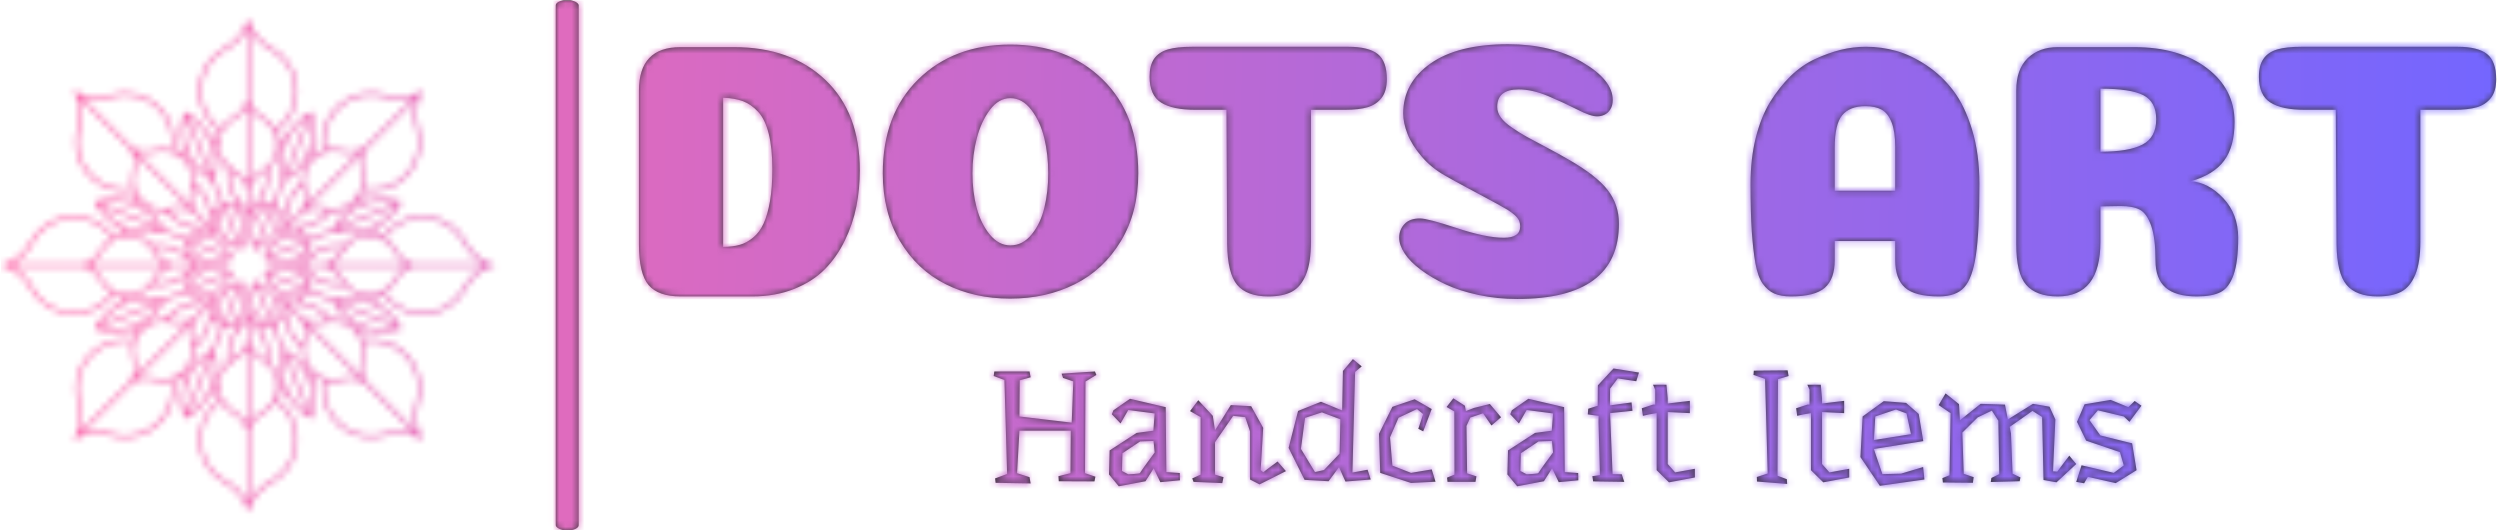 <svg xmlns="http://www.w3.org/2000/svg" version="1.1" xmlns:xlink="http://www.w3.org/1999/xlink" xmlns:svgjs="http://svgjs.dev/svgjs" width="1500" height="318" viewBox="0 0 1500 318"><g transform="matrix(1,0,0,1,-0.909,0.152)"><svg viewBox="0 0 396 84" data-background-color="#ffffff" preserveAspectRatio="xMidYMid meet" height="318" width="1500" xmlns="http://www.w3.org/2000/svg" xmlns:xlink="http://www.w3.org/1999/xlink"><g id="tight-bounds" transform="matrix(1,0,0,1,0.24,-0.04)"><svg viewBox="0 0 395.52 84.08" height="84.08" width="395.52"><g><svg viewBox="0 0 531.41 112.968" height="84.08" width="395.52"><g><rect width="4.893" height="112.968" x="118.19" y="0" fill="#333333" opacity="1" stroke-width="0" stroke="transparent" fill-opacity="1" class="rect-qz-0" data-fill-palette-color="primary" rx="1%" id="qz-0" data-palette-color="#333333"></rect></g><g transform="matrix(1,0,0,1,135.89,9.414)"><svg viewBox="0 0 395.52 94.14" height="94.14" width="395.52"><g id="textblocktransform"><svg viewBox="0 0 395.52 94.14" height="94.14" width="395.52" id="textblock"><g><svg viewBox="0 0 395.52 54.252" height="54.252" width="395.52"><g transform="matrix(1,0,0,1,0,0)"><svg width="395.52" viewBox="3.4 -34.6 254.78 34.95" height="54.252" data-palette-color="#333333"><path d="M14.95-27.25L14.95-6.8Q16.25-6.8 17.23-7.08 18.2-7.35 19.07-8.08 19.95-8.8 20.5-10 21.05-11.2 21.38-13.08 21.7-14.95 21.7-17.5L21.7-17.5Q21.7-20.35 21.2-22.33 20.7-24.3 19.75-25.33 18.8-26.35 17.68-26.78 16.55-27.2 14.95-27.25L14.95-27.25ZM9.1-34.2L16.45-34.2Q24.25-34.2 28.98-29.7 33.7-25.2 33.7-17.3L33.7-17.3Q33.7-14.75 33.23-12.35 32.75-9.95 31.65-7.68 30.55-5.4 28.9-3.73 27.25-2.05 24.7-1.03 22.15 0 18.95 0L18.95 0 9.1 0Q6.05 0 4.73-1.55 3.4-3.1 3.4-7.15L3.4-7.15 3.4-28.25Q3.4-34.2 9.1-34.2L9.1-34.2ZM54.35-7L54.35-7Q56.05-7 57.27-8.5 58.5-10 59.02-12.2 59.55-14.4 59.55-16.9L59.55-16.9Q59.55-19.45 59-21.73 58.45-24 57.22-25.6 56-27.2 54.35-27.2L54.35-27.2Q52.75-27.2 51.55-25.6 50.35-24 49.75-21.7 49.15-19.4 49.15-16.9L49.15-16.9Q49.15-14.4 49.72-12.2 50.3-10 51.52-8.5 52.75-7 54.35-7ZM63.2-1.68Q59.25 0.3 54.32 0.3 49.4 0.3 45.47-1.68 41.55-3.65 39.2-7.6 36.85-11.55 36.85-16.9L36.85-16.9Q36.85-25 41.72-29.78 46.6-34.55 54.35-34.55 62.1-34.55 67-29.78 71.9-25 71.9-16.9L71.9-16.9Q71.9-11.55 69.52-7.6 67.15-3.65 63.2-1.68ZM95.59-25.6L95.59-7.5Q95.59-4.65 94.9-2.98 94.2-1.3 92.97-0.65 91.75 0 89.75 0L89.75 0Q86.8 0 85.47-1.58 84.15-3.15 84.09-7.15L84.09-7.15 84-25.6 79.75-25.6Q76.59-25.6 75.02-26.6 73.45-27.6 73.45-30.15L73.45-30.15Q73.45-31.7 74.07-32.6 74.7-33.5 75.95-33.88 77.2-34.25 79.3-34.25L79.3-34.25 100.7-34.25Q103.5-34.25 104.75-33.25 106-32.25 106-29.8L106-29.8Q106-28.15 105.27-27.23 104.55-26.3 103.34-25.95 102.15-25.6 100.25-25.6L100.25-25.6 95.59-25.6ZM122.64-34.6L122.64-34.6Q128.59-34.6 132.79-32.15 136.99-29.7 136.99-26.95L136.99-26.95Q136.99-26.2 136.67-25.68 136.34-25.15 135.87-24.93 135.39-24.7 134.84-24.7L134.84-24.7Q133.94-24.7 132.14-25.63 130.34-26.55 128.14-27.48 125.94-28.4 124.09-28.4L124.09-28.4Q121.14-28.4 121.14-26L121.14-26Q121.14-25.25 121.62-24.58 122.09-23.9 123.14-23.18 124.19-22.45 125.19-21.9 126.19-21.35 127.94-20.43 129.69-19.5 130.89-18.8L130.89-18.8Q134.74-16.6 136.29-14.6 137.84-12.6 137.84-10L137.84-10Q137.84 0.35 123.89 0.35L123.89 0.35Q121.14 0.35 118.57-0.2 115.99-0.75 114.07-1.65 112.14-2.55 110.67-3.65 109.19-4.75 108.44-5.9 107.69-7.05 107.69-8.05L107.69-8.05Q107.69-9.15 108.42-9.93 109.14-10.7 110.54-10.7L110.54-10.7Q111.59-10.7 115.59-9.38 119.59-8.05 122.04-8.05L122.04-8.05Q124.29-8.05 124.29-9.6L124.29-9.6Q124.29-10.05 124.12-10.43 123.94-10.8 123.52-11.18 123.09-11.55 122.57-11.88 122.04-12.2 121.12-12.7 120.19-13.2 119.27-13.7 118.34-14.2 116.84-15 115.34-15.8 113.94-16.6L113.94-16.6Q112.09-17.65 110.77-19.2 109.44-20.75 108.84-22.28 108.24-23.8 108.24-25.1L108.24-25.1Q108.24-29.3 111.99-31.95 115.74-34.6 122.64-34.6ZM171.64-26.1L171.64-26.1Q169.49-26.1 168.46-24.85 167.44-23.6 167.44-20.4L167.44-20.4 167.44-14.5 175.74-14.5 175.74-20.5Q175.74-22.6 175.24-23.88 174.74-25.15 173.86-25.63 172.99-26.1 171.64-26.1ZM175.74-4.95L175.74-7.6 167.44-7.6 167.44-4.95Q167.44-2.4 166.09-1.2 164.74 0 161.44 0L161.44 0Q160.04 0 159.14-0.4 158.24-0.8 157.56-1.75 156.89-2.7 156.56-4.53 156.24-6.35 156.06-8.93 155.89-11.5 155.89-15.45L155.89-15.45Q155.89-18.9 156.61-21.78 157.34-24.65 158.56-26.65 159.79-28.65 161.34-30.18 162.89-31.7 164.71-32.55 166.54-33.4 168.26-33.83 169.99-34.25 171.74-34.25L171.74-34.25Q173.84-34.25 175.89-33.68 177.94-33.1 180.04-31.7 182.14-30.3 183.71-28.23 185.29-26.15 186.29-22.85 187.29-19.55 187.29-15.45L187.29-15.45Q187.29-8.85 186.81-5.68 186.34-2.5 185.21-1.25 184.09 0 181.74 0L181.74 0Q178.44 0 177.09-1.2 175.74-2.4 175.74-4.95L175.74-4.95ZM211.54-24.3L211.54-24.3Q211.54-26.7 209.79-27.6 208.03-28.5 203.89-28.5L203.89-28.5 203.89-19.85Q207.78-19.85 209.66-20.83 211.54-21.8 211.54-24.3ZM203.89-12.35L203.89-7.5Q203.89 0 198.03 0L198.03 0Q195.09 0 193.71-1.58 192.34-3.15 192.34-7.15L192.34-7.15 192.34-28.25Q192.34-31.15 193.91-32.68 195.49-34.2 198.03-34.2L198.03-34.2 208.54-34.2Q214.69-34.2 218.49-31.33 222.29-28.45 222.29-23.95L222.29-23.95Q222.29-20.55 220.86-18.63 219.44-16.7 216.29-15.8L216.29-15.8Q218.69-15.65 220.74-13.48 222.79-11.3 222.79-8.05L222.79-8.05Q222.79-4.75 222.16-2.98 221.54-1.2 220.39-0.6 219.24 0 217.14 0L217.14 0Q214.19 0 212.81-1.23 211.44-2.45 211.44-4.95L211.44-4.95Q211.44-8.05 210.84-9.73 210.24-11.4 209.29-11.9 208.34-12.4 206.64-12.4L206.64-12.4 203.89-12.35ZM247.78-25.6L247.78-7.5Q247.78-4.65 247.08-2.98 246.38-1.3 245.16-0.65 243.93 0 241.93 0L241.93 0Q238.98 0 237.66-1.58 236.33-3.15 236.28-7.15L236.28-7.15 236.18-25.6 231.93-25.6Q228.78-25.6 227.21-26.6 225.63-27.6 225.63-30.15L225.63-30.15Q225.63-31.7 226.26-32.6 226.88-33.5 228.13-33.88 229.38-34.25 231.48-34.25L231.48-34.25 252.88-34.25Q255.68-34.25 256.93-33.25 258.18-32.25 258.18-29.8L258.18-29.8Q258.18-28.15 257.46-27.23 256.73-26.3 255.53-25.95 254.33-25.6 252.43-25.6L252.43-25.6 247.78-25.6Z" opacity="1" transform="matrix(1,0,0,1,0,0)" fill="#333333" class="wordmark-text-0" data-fill-palette-color="primary" id="text-0"></path></svg></g></svg></g><g transform="matrix(1,0,0,1,75.544,67.06)"><svg viewBox="0 0 244.431 27.081" height="27.081" width="244.431"><g transform="matrix(1,0,0,1,0,0)"><svg width="244.431" viewBox="1.5 -39 363.26 40.25" height="27.081" data-palette-color="#333333"><path d="M30.55-31.9L30.4-2.9 33.7-1.8 33.4-0.3 22.1-0.35 22-1.95 25.8-2.9 25.9-16.35 9.65-16.35 8.9-2.9 12.85-1.65 13.2 0.35 2.1 0.15 1.95-1.25 5.75-2.65 4.9-32.4 1.5-33.65 1.7-35.1 12.85-35.1 13.2-33.25 9.75-32.3 9.65-20.85 26.2-18.9 26.7-31.95 23.45-33.05 23-34.4 33.55-35.1 34-34 30.55-31.9ZM52.1-13.1L47.85-12.95 42.25-9.2 42.1-3.6 44.1-2.55Q45.1-2.6 45.95-2.65L45.95-2.65Q46.65-2.7 47.22-2.78 47.8-2.85 47.8-2.95L47.8-2.95Q47.8-2.95 48-3.25 48.2-3.55 48.52-4.03 48.85-4.5 49.25-5.08 49.65-5.65 50.1-6.25L50.1-6.25Q51.1-7.65 52.45-9.45L52.45-9.45 52.1-13.1ZM39.4-22.8L44.65-26.45 55.95-23.8 56.15-3.25 60.4-2.95 60.45-0.65 54.25-0.05 52.15-4.45 49.55-0.35 41.1 1.25 38-2.5 38.2-10.1 46.75-15.65 52.05-16.35 52.45-21.8 44.1-22.9 41.65-18.65 38.9-21.55 39.4-22.8ZM91.35-6.6L94-3.55 85.65 0.65 82.65-0.9 82.65-16.1 81.1-20.65 77.3-21.05 71.55-12.7 71.55-2.45 74.25-1.65 73.85 0.25 64.75-0.15 64.35-1.25 67-2.45 67-20.65 63.65-22.55 66.25-26 70.85-21.05 71.55-16.45 76.55-24.45 83-24.1 86.8-17.25 86-3.9 86.8-3.2 91.35-6.6ZM110.99-9.1L111.24-19.95 105.39-22.15 100.04-20.4 98.74-10.6 103.19-3.25 106.04-3.9 110.99-9.1ZM120.84-0.9L112.84-0.25 110.79-4.8 107.49-0.35 99.89-0.8 94.84-10.9 97.84-22.6 105.09-25.5 111.79-22.75 112.04-35.25 115.19-39 117.99-36.7 115.89-34.95 115.04-3.1 119.84-4 120.84-0.9ZM140.14-4.1L141.34-0.2 133.59 0.2 123.84-3 123.44-15.35 127.69-23.9 134.74-26.3 140.14-23.2 137.44-16.15 135.89-16.95 137.44-21.6 135.49-23.2 135.49-23.2 129.64-20.45 126.94-14.25 127.69-5.3 133.59-3 140.14-4.1ZM158.54-24.8L162.09-20.6 159.04-18 156.39-21.85 152.34-20.5 151.14-17.85 151.34-2.85 154.29-1.9 153.99-0.15 145.14-0.15 144.99-1.5 147.34-2.45 147.29-22.45 144.84-23.85 146.99-26.6 150.64-24.25 150.94-22.55 153.49-23.55 158.54-24.8ZM178.19-13.1L173.94-12.95 168.34-9.2 168.19-3.6 170.19-2.55Q171.19-2.6 172.04-2.65L172.04-2.65Q172.74-2.7 173.31-2.78 173.89-2.85 173.89-2.95L173.89-2.95Q173.89-2.95 174.09-3.25 174.29-3.55 174.61-4.03 174.94-4.5 175.34-5.08 175.74-5.65 176.19-6.25L176.19-6.25Q177.19-7.65 178.54-9.45L178.54-9.45 178.19-13.1ZM165.49-22.8L170.74-26.45 182.04-23.8 182.24-3.25 186.49-2.95 186.54-0.65 180.34-0.05 178.24-4.45 175.64-0.35 167.19 1.25 164.09-2.5 164.29-10.1 172.84-15.65 178.14-16.35 178.54-21.8 170.19-22.9 167.74-18.65 164.99-21.55 165.49-22.8ZM199.03-32.9L196.58-29.65 196.53-24.35 203.38-25.3 203.68-22.65 196.58-21.9 197.38-2.6 200.28-2.55 201.08-0.15 191.23-0.3 190.98-1.95 193.38-2.3 192.93-19.1 192.98-21.05 189.53-21.5 189.68-23.3 192.68-24.25 192.73-30.7 197.68-36.05 205.73-34.75 204.88-32 199.03-32.9ZM223.43-4.3L223.43-1.55 215.23 0 211.33-3.85 211.33-9 211.33-21.9 208.93-21.5 206.98-21.05 206.63-23.45 210.18-24.6 210.88-24.6 210.88-29.3 210.18-30.9 214.43-30.9 214.83-26.55 214.83-24.95 221.83-25.8 221.83-21.9 214.83-22.25 214.83-5.8 217.18-3.15 223.43-4.3ZM249.58-2.1L252.53-1 252.63 0.5 243.08-0.25 243.03-1.7 246.48-2.8 245.63-32.75 241.98-34 242.08-35.35 252.78-35.45 253.08-33.65 249.73-32.65 249.58-2.1ZM272.27-4.3L272.27-1.55 264.07 0 260.17-3.85 260.17-9 260.17-21.9 257.77-21.5 255.82-21.05 255.47-23.45 259.02-24.6 259.72-24.6 259.72-29.3 259.02-30.9 263.27-30.9 263.67-26.55 263.67-24.95 270.67-25.8 270.67-21.9 263.67-22.25 263.67-5.8 266.02-3.15 272.27-4.3ZM280.07-13.2L280.12-13.4 291.82-15.25 290.42-21.8 287.07-23.05 280.52-20.85 280.07-13.2ZM283.22-25.7L290.27-25.15 294.27-21.65 295.72-13.05 280.07-10.55 282.77-2.6 288.67-2.75 295.67-4.85 296.07-0.9 281.97 1.1 275.82-8 276.52-20.85 283.22-25.7ZM341.92-8.45L344.12-5.8 337.87 0 333.77-0.75 333.32-20.7 330.27-22.6 323.07-17.55 323.47-15.5 323.97-2.75 326.47-1.55 326.22-0.35 317.07-0.1 317.27-1.4 319.77-2.6 319.47-19.5 317.42-22.7 312.92-20.55 308.07-15.75 308.52-2.7 311.67-1.65 311.42 0.15 301.92 0.05 301.77-1.35 304.02-2.25 304.37-21.9 300.57-24.45 302.77-28.15 307.02-24.75 307.32-19.65 313.87-24.85 321.57-24.6 322.47-19.9 330.42-24.85 335.67-23.95 337.52-19.9 336.77-3.5 338.12-3.4 341.92-8.45ZM346.76-24.7L355.01-26.1 360.62-23.8 362.62-25.75 364.76-24.25 360.97-19.15 359.17-20.85 350.97-22.8 348.31-19.7 351.76-14.85 361.81-12.35 363.22-3.85 356.62 0.25 347.81-1.75 346.62 0.3 344.12-0.15 345.81-5.4 356.01-3 359.17-5.35 357.97-9.55 347.26-13.2 344.37-19.15 346.76-24.7Z" opacity="1" transform="matrix(1,0,0,1,0,0)" fill="#333333" class="slogan-text-1" data-fill-palette-color="secondary" id="text-1"></path></svg></g></svg></g></svg></g></svg></g><g transform="matrix(1,0,0,1,0,3.793)"><svg viewBox="0 0 105.382 105.382" height="105.382" width="105.382"><g><svg xmlns="http://www.w3.org/2000/svg" xmlns:xlink="http://www.w3.org/1999/xlink" version="1.1" x="0" y="0" viewBox="7.537 7.537 84.927 84.927" enable-background="new 0 0 100 100" xml:space="preserve" height="105.382" width="105.382" class="icon-icon-0" data-fill-palette-color="accent" id="icon-0"></svg></g></svg></g></svg></g><defs></defs><mask id="67934d9f-6564-4285-a43e-29cbff1715ec"><g id="SvgjsG1630"><svg viewBox="0 0 395.52 84.08" height="84.08" width="395.52"><g><svg viewBox="0 0 531.41 112.968" height="84.08" width="395.52"><g><rect width="4.893" height="112.968" x="118.19" y="0" fill="black" opacity="1" stroke-width="0" stroke="transparent" fill-opacity="1" class="rect-qz-0" rx="1%" id="SvgjsRect1629" data-palette-color="#333333"></rect></g><g transform="matrix(1,0,0,1,135.89,9.414)"><svg viewBox="0 0 395.52 94.14" height="94.14" width="395.52"><g id="SvgjsG1628"><svg viewBox="0 0 395.52 94.14" height="94.14" width="395.52" id="SvgjsSvg1627"><g><svg viewBox="0 0 395.52 54.252" height="54.252" width="395.52"><g transform="matrix(1,0,0,1,0,0)"><svg width="395.52" viewBox="3.4 -34.6 254.78 34.95" height="54.252" data-palette-color="#333333"><path d="M14.95-27.25L14.95-6.8Q16.25-6.8 17.23-7.08 18.2-7.35 19.07-8.08 19.95-8.8 20.5-10 21.05-11.2 21.38-13.08 21.7-14.95 21.7-17.5L21.7-17.5Q21.7-20.35 21.2-22.33 20.7-24.3 19.75-25.33 18.8-26.35 17.68-26.78 16.55-27.2 14.95-27.25L14.95-27.25ZM9.1-34.2L16.45-34.2Q24.25-34.2 28.98-29.7 33.7-25.2 33.7-17.3L33.7-17.3Q33.7-14.75 33.23-12.35 32.75-9.95 31.65-7.68 30.55-5.4 28.9-3.73 27.25-2.05 24.7-1.03 22.15 0 18.95 0L18.95 0 9.1 0Q6.05 0 4.73-1.55 3.4-3.1 3.4-7.15L3.4-7.15 3.4-28.25Q3.4-34.2 9.1-34.2L9.1-34.2ZM54.35-7L54.35-7Q56.05-7 57.27-8.5 58.5-10 59.02-12.2 59.55-14.4 59.55-16.9L59.55-16.9Q59.55-19.45 59-21.73 58.45-24 57.22-25.6 56-27.2 54.35-27.2L54.35-27.2Q52.75-27.2 51.55-25.6 50.35-24 49.75-21.7 49.15-19.4 49.15-16.9L49.15-16.9Q49.15-14.4 49.72-12.2 50.3-10 51.52-8.5 52.75-7 54.35-7ZM63.2-1.68Q59.25 0.3 54.32 0.3 49.4 0.3 45.47-1.68 41.55-3.65 39.2-7.6 36.85-11.55 36.85-16.9L36.85-16.9Q36.85-25 41.72-29.78 46.6-34.55 54.35-34.55 62.1-34.55 67-29.78 71.9-25 71.9-16.9L71.9-16.9Q71.9-11.55 69.52-7.6 67.15-3.65 63.2-1.68ZM95.59-25.6L95.59-7.5Q95.59-4.65 94.9-2.98 94.2-1.3 92.97-0.65 91.75 0 89.75 0L89.75 0Q86.8 0 85.47-1.58 84.15-3.15 84.09-7.15L84.09-7.15 84-25.6 79.75-25.6Q76.59-25.6 75.02-26.6 73.45-27.6 73.45-30.15L73.45-30.15Q73.45-31.7 74.07-32.6 74.7-33.5 75.95-33.88 77.2-34.25 79.3-34.25L79.3-34.25 100.7-34.25Q103.5-34.25 104.75-33.25 106-32.25 106-29.8L106-29.8Q106-28.15 105.27-27.23 104.55-26.3 103.34-25.95 102.15-25.6 100.25-25.6L100.25-25.6 95.59-25.6ZM122.64-34.6L122.64-34.6Q128.59-34.6 132.79-32.15 136.99-29.7 136.99-26.95L136.99-26.95Q136.99-26.2 136.67-25.68 136.34-25.15 135.87-24.93 135.39-24.7 134.84-24.7L134.84-24.7Q133.94-24.7 132.14-25.63 130.34-26.55 128.14-27.48 125.94-28.4 124.09-28.4L124.09-28.4Q121.14-28.4 121.14-26L121.14-26Q121.14-25.25 121.62-24.58 122.09-23.9 123.14-23.18 124.19-22.45 125.19-21.9 126.19-21.35 127.94-20.43 129.69-19.5 130.89-18.8L130.89-18.8Q134.74-16.6 136.29-14.6 137.84-12.6 137.84-10L137.84-10Q137.84 0.35 123.89 0.35L123.89 0.35Q121.14 0.35 118.57-0.2 115.99-0.75 114.07-1.65 112.14-2.55 110.67-3.65 109.19-4.75 108.44-5.9 107.69-7.05 107.69-8.05L107.69-8.05Q107.69-9.15 108.42-9.93 109.14-10.7 110.54-10.7L110.54-10.7Q111.59-10.7 115.59-9.38 119.59-8.05 122.04-8.05L122.04-8.05Q124.29-8.05 124.29-9.6L124.29-9.6Q124.29-10.05 124.12-10.43 123.94-10.8 123.52-11.18 123.09-11.55 122.57-11.88 122.04-12.2 121.12-12.7 120.19-13.2 119.27-13.7 118.34-14.2 116.84-15 115.34-15.8 113.94-16.6L113.94-16.6Q112.09-17.65 110.77-19.2 109.44-20.75 108.84-22.28 108.24-23.8 108.24-25.1L108.24-25.1Q108.24-29.3 111.99-31.95 115.74-34.6 122.64-34.6ZM171.64-26.1L171.64-26.1Q169.49-26.1 168.46-24.85 167.44-23.6 167.44-20.4L167.44-20.4 167.44-14.5 175.74-14.5 175.74-20.5Q175.74-22.6 175.24-23.88 174.74-25.15 173.86-25.63 172.99-26.1 171.64-26.1ZM175.74-4.95L175.74-7.6 167.44-7.6 167.44-4.95Q167.44-2.4 166.09-1.2 164.74 0 161.44 0L161.44 0Q160.04 0 159.14-0.4 158.24-0.8 157.56-1.75 156.89-2.7 156.56-4.53 156.24-6.35 156.06-8.93 155.89-11.5 155.89-15.45L155.89-15.45Q155.89-18.9 156.61-21.78 157.34-24.65 158.56-26.65 159.79-28.65 161.34-30.18 162.89-31.7 164.71-32.55 166.54-33.4 168.26-33.83 169.99-34.25 171.74-34.25L171.74-34.25Q173.84-34.25 175.89-33.68 177.94-33.1 180.04-31.7 182.14-30.3 183.71-28.23 185.29-26.15 186.29-22.85 187.29-19.55 187.29-15.45L187.29-15.45Q187.29-8.85 186.81-5.68 186.34-2.5 185.21-1.25 184.09 0 181.74 0L181.74 0Q178.44 0 177.09-1.2 175.74-2.4 175.74-4.95L175.74-4.95ZM211.54-24.3L211.54-24.3Q211.54-26.7 209.79-27.6 208.03-28.5 203.89-28.5L203.89-28.5 203.89-19.85Q207.78-19.85 209.66-20.83 211.54-21.8 211.54-24.3ZM203.89-12.35L203.89-7.5Q203.89 0 198.03 0L198.03 0Q195.09 0 193.71-1.58 192.34-3.15 192.34-7.15L192.34-7.15 192.34-28.25Q192.34-31.15 193.91-32.68 195.49-34.2 198.03-34.2L198.03-34.2 208.54-34.2Q214.69-34.2 218.49-31.33 222.29-28.45 222.29-23.95L222.29-23.95Q222.29-20.55 220.86-18.63 219.44-16.7 216.29-15.8L216.29-15.8Q218.69-15.65 220.74-13.48 222.79-11.3 222.79-8.05L222.79-8.05Q222.79-4.75 222.16-2.98 221.54-1.2 220.39-0.6 219.24 0 217.14 0L217.14 0Q214.19 0 212.81-1.23 211.44-2.45 211.44-4.95L211.44-4.95Q211.44-8.05 210.84-9.73 210.24-11.4 209.29-11.9 208.34-12.4 206.64-12.4L206.64-12.4 203.89-12.35ZM247.78-25.6L247.78-7.5Q247.78-4.65 247.08-2.98 246.38-1.3 245.16-0.65 243.93 0 241.93 0L241.93 0Q238.98 0 237.66-1.58 236.33-3.15 236.28-7.15L236.28-7.15 236.18-25.6 231.93-25.6Q228.78-25.6 227.21-26.6 225.63-27.6 225.63-30.15L225.63-30.15Q225.63-31.7 226.26-32.6 226.88-33.5 228.13-33.88 229.38-34.25 231.48-34.25L231.48-34.25 252.88-34.25Q255.68-34.25 256.93-33.25 258.18-32.25 258.18-29.8L258.18-29.8Q258.18-28.15 257.46-27.23 256.73-26.3 255.53-25.95 254.33-25.6 252.43-25.6L252.43-25.6 247.78-25.6Z" opacity="1" transform="matrix(1,0,0,1,0,0)" fill="black" class="wordmark-text-0" id="SvgjsPath1626"></path></svg></g></svg></g><g transform="matrix(1,0,0,1,75.544,67.06)"><svg viewBox="0 0 244.431 27.081" height="27.081" width="244.431"><g transform="matrix(1,0,0,1,0,0)"><svg width="244.431" viewBox="1.5 -39 363.26 40.25" height="27.081" data-palette-color="#333333"><path d="M30.55-31.9L30.4-2.9 33.7-1.8 33.4-0.3 22.1-0.35 22-1.95 25.8-2.9 25.9-16.35 9.65-16.35 8.9-2.9 12.85-1.65 13.2 0.35 2.1 0.15 1.95-1.25 5.75-2.65 4.9-32.4 1.5-33.65 1.7-35.1 12.85-35.1 13.2-33.25 9.75-32.3 9.65-20.85 26.2-18.9 26.7-31.95 23.45-33.05 23-34.4 33.55-35.1 34-34 30.55-31.9ZM52.1-13.1L47.85-12.95 42.25-9.2 42.1-3.6 44.1-2.55Q45.1-2.6 45.95-2.65L45.95-2.65Q46.65-2.7 47.22-2.78 47.8-2.85 47.8-2.95L47.8-2.95Q47.8-2.95 48-3.25 48.2-3.55 48.52-4.03 48.85-4.5 49.25-5.08 49.65-5.65 50.1-6.25L50.1-6.25Q51.1-7.65 52.45-9.45L52.45-9.45 52.1-13.1ZM39.4-22.8L44.65-26.45 55.95-23.8 56.15-3.25 60.4-2.95 60.45-0.65 54.25-0.05 52.15-4.45 49.55-0.35 41.1 1.25 38-2.5 38.2-10.1 46.75-15.65 52.05-16.35 52.45-21.8 44.1-22.9 41.65-18.65 38.9-21.55 39.4-22.8ZM91.35-6.6L94-3.55 85.65 0.65 82.65-0.9 82.65-16.1 81.1-20.65 77.3-21.05 71.55-12.7 71.55-2.45 74.25-1.65 73.85 0.25 64.75-0.15 64.35-1.25 67-2.45 67-20.65 63.65-22.55 66.25-26 70.85-21.05 71.55-16.45 76.55-24.45 83-24.1 86.8-17.25 86-3.9 86.8-3.2 91.35-6.6ZM110.99-9.1L111.24-19.95 105.39-22.15 100.04-20.4 98.74-10.6 103.19-3.25 106.04-3.9 110.99-9.1ZM120.84-0.9L112.84-0.25 110.79-4.8 107.49-0.35 99.89-0.8 94.84-10.9 97.84-22.6 105.09-25.5 111.79-22.75 112.04-35.25 115.19-39 117.99-36.7 115.89-34.95 115.04-3.1 119.84-4 120.84-0.9ZM140.14-4.1L141.34-0.2 133.59 0.2 123.84-3 123.44-15.35 127.69-23.9 134.74-26.3 140.14-23.2 137.44-16.15 135.89-16.95 137.44-21.6 135.49-23.2 135.49-23.2 129.64-20.45 126.94-14.25 127.69-5.3 133.59-3 140.14-4.1ZM158.54-24.8L162.09-20.6 159.04-18 156.39-21.85 152.34-20.5 151.14-17.85 151.34-2.85 154.29-1.9 153.99-0.15 145.14-0.15 144.99-1.5 147.34-2.45 147.29-22.45 144.84-23.85 146.99-26.6 150.64-24.25 150.94-22.55 153.49-23.55 158.54-24.8ZM178.19-13.1L173.94-12.95 168.34-9.2 168.19-3.6 170.19-2.55Q171.19-2.6 172.04-2.65L172.04-2.65Q172.74-2.7 173.31-2.78 173.89-2.85 173.89-2.95L173.89-2.95Q173.89-2.95 174.09-3.25 174.29-3.55 174.61-4.03 174.94-4.5 175.34-5.08 175.74-5.65 176.19-6.25L176.19-6.25Q177.19-7.65 178.54-9.45L178.54-9.45 178.19-13.1ZM165.49-22.8L170.74-26.45 182.04-23.8 182.24-3.25 186.49-2.95 186.54-0.65 180.34-0.05 178.24-4.45 175.64-0.35 167.19 1.25 164.09-2.5 164.29-10.1 172.84-15.65 178.14-16.35 178.54-21.8 170.19-22.9 167.74-18.65 164.99-21.55 165.49-22.8ZM199.03-32.9L196.58-29.65 196.53-24.35 203.38-25.3 203.68-22.65 196.58-21.9 197.38-2.6 200.28-2.55 201.08-0.15 191.23-0.3 190.98-1.95 193.38-2.3 192.93-19.1 192.98-21.05 189.53-21.5 189.68-23.3 192.68-24.25 192.73-30.7 197.68-36.05 205.73-34.75 204.88-32 199.03-32.9ZM223.43-4.3L223.43-1.55 215.23 0 211.33-3.85 211.33-9 211.33-21.9 208.93-21.5 206.98-21.05 206.63-23.45 210.18-24.6 210.88-24.6 210.88-29.3 210.18-30.9 214.43-30.9 214.83-26.55 214.83-24.95 221.83-25.8 221.83-21.9 214.83-22.25 214.83-5.8 217.18-3.15 223.43-4.3ZM249.58-2.1L252.53-1 252.63 0.5 243.08-0.25 243.03-1.7 246.48-2.8 245.63-32.75 241.98-34 242.08-35.35 252.78-35.45 253.08-33.65 249.73-32.65 249.58-2.1ZM272.27-4.3L272.27-1.55 264.07 0 260.17-3.85 260.17-9 260.17-21.9 257.77-21.5 255.82-21.05 255.47-23.45 259.02-24.6 259.72-24.6 259.72-29.3 259.02-30.9 263.27-30.9 263.67-26.55 263.67-24.95 270.67-25.8 270.67-21.9 263.67-22.25 263.67-5.8 266.02-3.15 272.27-4.3ZM280.07-13.2L280.12-13.4 291.82-15.25 290.42-21.8 287.07-23.05 280.52-20.85 280.07-13.2ZM283.22-25.7L290.27-25.15 294.27-21.65 295.72-13.05 280.07-10.55 282.77-2.6 288.67-2.75 295.67-4.85 296.07-0.9 281.97 1.1 275.82-8 276.52-20.85 283.22-25.7ZM341.92-8.45L344.12-5.8 337.87 0 333.77-0.75 333.32-20.7 330.27-22.6 323.07-17.55 323.47-15.5 323.97-2.75 326.47-1.55 326.22-0.35 317.07-0.1 317.27-1.4 319.77-2.6 319.47-19.5 317.42-22.7 312.92-20.55 308.07-15.75 308.52-2.7 311.67-1.65 311.42 0.15 301.92 0.05 301.77-1.35 304.02-2.25 304.37-21.9 300.57-24.45 302.77-28.15 307.02-24.75 307.32-19.65 313.87-24.85 321.57-24.6 322.47-19.9 330.42-24.85 335.67-23.95 337.52-19.9 336.77-3.5 338.12-3.4 341.92-8.45ZM346.76-24.7L355.01-26.1 360.62-23.8 362.62-25.75 364.76-24.25 360.97-19.15 359.17-20.85 350.97-22.8 348.31-19.7 351.76-14.85 361.81-12.35 363.22-3.85 356.62 0.25 347.81-1.75 346.62 0.3 344.12-0.15 345.81-5.4 356.01-3 359.17-5.35 357.97-9.55 347.26-13.2 344.37-19.15 346.76-24.7Z" opacity="1" transform="matrix(1,0,0,1,0,0)" fill="black" class="slogan-text-1" id="SvgjsPath1625"></path></svg></g></svg></g></svg></g></svg></g><g transform="matrix(1,0,0,1,0,3.793)"><svg viewBox="0 0 105.382 105.382" height="105.382" width="105.382"><g><svg xmlns="http://www.w3.org/2000/svg" xmlns:xlink="http://www.w3.org/1999/xlink" version="1.1" x="0" y="0" viewBox="7.537 7.537 84.927 84.927" enable-background="new 0 0 100 100" xml:space="preserve" height="105.382" width="105.382" class="icon-icon-0" data-fill-palette-color="accent" id="SvgjsSvg1624"><path d="M91.758 49.744c-1.858-0.674-3.394-2.006-4.323-3.751-1.07-2.01-2.859-3.484-5.038-4.148-2.179-0.664-4.485-0.441-6.496 0.63-1.157 0.616-2.162 1.502-2.924 2.568-0.423-0.195-0.872-0.336-1.338-0.418 0.306-0.389 0.552-0.818 0.736-1.281 1.606-0.915 2.954-2.278 3.854-3.98l0.154-0.291-0.314-0.097c-0.948-0.292-1.93-0.44-2.917-0.44-0.899 0-1.779 0.122-2.621 0.352-0.459-0.197-0.937-0.327-1.429-0.386 0.267-0.379 0.486-0.794 0.651-1.239 0.472 0.078 0.944 0.12 1.413 0.12 1.682 0 3.325-0.499 4.75-1.459 1.889-1.273 3.168-3.206 3.603-5.442 0.266-1.364 0.191-2.787-0.214-4.116-0.577-1.891-0.434-3.919 0.403-5.71l0.318-0.68-0.68 0.318c-1.791 0.837-3.819 0.98-5.71 0.404-4.497-1.372-9.272 1.171-10.645 5.668-0.383 1.254-0.47 2.593-0.255 3.887-0.439 0.165-0.855 0.385-1.237 0.653-0.059-0.497-0.189-0.979-0.39-1.442 0.485-1.766 0.485-3.679-0.085-5.53l-0.097-0.314-0.291 0.154c-1.713 0.906-3.064 2.258-3.971 3.85-0.466 0.185-0.898 0.432-1.289 0.739-0.08-0.453-0.218-0.901-0.418-1.335 1.782-1.273 2.991-3.146 3.411-5.305 0.435-2.236-0.027-4.507-1.301-6.396-0.776-1.152-1.836-2.106-3.062-2.759-1.745-0.929-3.078-2.464-3.752-4.323L50 7.537l-0.256 0.706c-0.674 1.858-2.006 3.394-3.751 4.323-4.15 2.21-5.729 7.384-3.519 11.534 0.616 1.157 1.502 2.162 2.568 2.925-0.196 0.426-0.335 0.876-0.417 1.338-0.392-0.308-0.825-0.556-1.292-0.741-0.906-1.592-2.258-2.944-3.971-3.85l-0.291-0.154-0.097 0.314c-0.57 1.851-0.57 3.764-0.085 5.53-0.199 0.46-0.33 0.94-0.389 1.434-0.376-0.264-0.791-0.483-1.239-0.649 0.36-2.16-0.11-4.34-1.339-6.163-1.273-1.889-3.206-3.168-5.442-3.603-1.364-0.265-2.788-0.191-4.116 0.214-1.891 0.577-3.919 0.434-5.71-0.404l-0.68-0.318 0.318 0.68c0.837 1.791 0.98 3.819 0.404 5.71-0.665 2.179-0.441 4.485 0.629 6.496 1.071 2.011 2.86 3.484 5.039 4.148 0.807 0.246 1.649 0.37 2.491 0.37 0.466 0 0.932-0.041 1.393-0.117 0.163 0.439 0.383 0.855 0.651 1.239-0.492 0.059-0.97 0.188-1.429 0.386-0.842-0.23-1.722-0.352-2.621-0.352-0.987 0-1.968 0.148-2.917 0.44l-0.314 0.097 0.154 0.291c0.9 1.702 2.247 3.065 3.854 3.979 0.185 0.463 0.43 0.892 0.735 1.28-0.46 0.082-0.91 0.221-1.336 0.417-2.672-3.737-7.867-4.694-11.7-2.109-1.152 0.777-2.106 1.835-2.759 3.062-0.929 1.745-2.464 3.077-4.323 3.751L7.537 50l0.706 0.257c1.858 0.674 3.394 2.007 4.323 3.752 1.532 2.877 4.488 4.518 7.541 4.518 1.351 0 2.721-0.321 3.994-0.999 1.157-0.616 2.162-1.503 2.925-2.568 0.423 0.194 0.871 0.336 1.337 0.418-0.306 0.389-0.552 0.818-0.736 1.281-1.606 0.914-2.954 2.278-3.854 3.979l-0.154 0.291 0.314 0.097c0.948 0.292 1.929 0.44 2.917 0.44 0 0 0 0 0 0 0.899 0 1.779-0.122 2.621-0.352 0.458 0.197 0.937 0.327 1.429 0.386-0.267 0.379-0.487 0.794-0.652 1.239-4.533-0.754-8.883 2.243-9.766 6.781-0.265 1.364-0.191 2.787 0.214 4.116 0.577 1.891 0.434 3.919-0.404 5.71l-0.318 0.68 0.68-0.318c1.791-0.837 3.819-0.98 5.71-0.403 2.178 0.665 4.485 0.441 6.496-0.63 2.01-1.07 3.483-2.859 4.148-5.038 0.383-1.255 0.47-2.594 0.255-3.887 0.439-0.165 0.855-0.385 1.237-0.653 0.059 0.497 0.19 0.979 0.39 1.441-0.485 1.767-0.485 3.679 0.085 5.53l0.097 0.314 0.291-0.154c1.712-0.905 3.064-2.258 3.971-3.85 0.466-0.185 0.898-0.432 1.289-0.739 0.08 0.453 0.218 0.901 0.417 1.336-3.737 2.672-4.694 7.867-2.11 11.7 0.777 1.152 1.835 2.106 3.062 2.759 1.745 0.93 3.077 2.465 3.751 4.323L50 92.464l0.257-0.706c0.674-1.858 2.007-3.394 3.752-4.323 4.149-2.209 5.729-7.384 3.519-11.534-0.616-1.156-1.502-2.16-2.566-2.923 0.107-0.234 0.2-0.479 0.274-0.729 0.06-0.201 0.106-0.404 0.143-0.607 0.392 0.307 0.823 0.554 1.289 0.738 0.906 1.592 2.258 2.944 3.971 3.85l0.291 0.154 0.097-0.314c0.57-1.852 0.57-3.764 0.085-5.53 0.199-0.46 0.33-0.939 0.39-1.434 0.376 0.264 0.791 0.483 1.239 0.648-0.753 4.532 2.243 8.883 6.781 9.766 1.363 0.266 2.787 0.191 4.116-0.214 1.891-0.577 3.919-0.434 5.71 0.403l0.68 0.318-0.318-0.68c-0.837-1.791-0.98-3.819-0.403-5.71 1.372-4.497-1.171-9.272-5.668-10.645-1.254-0.382-2.592-0.47-3.885-0.255-0.163-0.438-0.383-0.854-0.65-1.237 0.492-0.059 0.971-0.188 1.429-0.386 0.842 0.229 1.722 0.352 2.621 0.352 0.001 0 0.001 0 0.001 0 0.986 0 1.968-0.148 2.916-0.44l0.314-0.097-0.154-0.291c-0.899-1.701-2.247-3.065-3.854-3.979-0.185-0.463-0.43-0.892-0.734-1.28 0.459-0.082 0.909-0.221 1.335-0.417 1.273 1.781 3.146 2.99 5.305 3.41 0.549 0.106 1.099 0.159 1.646 0.159 1.682 0 3.325-0.499 4.75-1.46 1.152-0.776 2.106-1.836 2.759-3.062 0.93-1.745 2.465-3.078 4.323-3.752L92.464 50 91.758 49.744zM76.156 42.955c1.882-1.002 4.042-1.211 6.081-0.589 2.04 0.622 3.715 2.001 4.717 3.883 0.79 1.483 1.99 2.687 3.447 3.479H78.29c-1.201-0.392-2.193-1.218-2.796-2.33-0.482-0.889-1.189-1.608-2.029-2.103C74.173 44.326 75.097 43.52 76.156 42.955zM73.035 54.322c-0.718 0.39-1.526 0.596-2.338 0.596-1.808 0-3.466-0.986-4.327-2.575-0.469-0.866-1.153-1.572-1.979-2.07h12.603c-0.826 0.498-1.51 1.204-1.979 2.07C74.56 53.183 73.875 53.867 73.035 54.322zM58.014 54.918C58.013 54.918 58.013 54.918 58.014 54.918c-2.081 0-3.902-1.296-4.607-3.212l6.664 2.761c-0.284 0.13-0.58 0.234-0.886 0.31C58.8 54.87 58.405 54.918 58.014 54.918zM53.615 51.203c0.284-0.131 0.58-0.235 0.886-0.31 0.385-0.095 0.779-0.143 1.172-0.143 2.08 0 3.901 1.296 4.606 3.213L53.615 51.203zM55.673 50.206c-0.436 0-0.874 0.054-1.302 0.158-0.542 0.132-1.059 0.347-1.536 0.636l-0.171 0.104 0.048 0.194c0.6 2.452 2.779 4.165 5.301 4.165 0 0 0 0 0.001 0 0.065 0 0.131-0.004 0.197-0.006 0.206 0.226 0.398 0.463 0.577 0.711-0.252-0.024-0.506-0.04-0.761-0.04-0.003 0-0.006 0-0.009 0-0.739 0-1.465-0.201-2.099-0.581l-0.934-0.561 0.561 0.934c0.38 0.635 0.581 1.361 0.581 2.102 0 0.258 0.016 0.513 0.04 0.767-0.248-0.179-0.486-0.372-0.712-0.578 0.064-1.91-0.875-3.802-2.622-4.861-0.478-0.29-0.994-0.504-1.536-0.637l-0.194-0.048L51 52.835c-0.757 1.247-0.982 2.715-0.636 4.132 0.257 1.051 0.808 1.981 1.583 2.7-0.014 0.305-0.046 0.607-0.095 0.908-0.161-0.196-0.331-0.389-0.513-0.57-0.524-0.523-0.896-1.179-1.075-1.896L50 57.051l-0.264 1.058c-0.18 0.718-0.551 1.373-1.075 1.896-0.182 0.182-0.352 0.374-0.513 0.57-0.049-0.302-0.081-0.606-0.095-0.912 1.396-1.306 2.069-3.307 1.583-5.292-0.132-0.542-0.347-1.059-0.636-1.536l-0.104-0.171-0.194 0.048c-1.417 0.347-2.614 1.225-3.371 2.472-0.562 0.925-0.831 1.972-0.791 3.029-0.225 0.205-0.461 0.397-0.709 0.575 0.025-0.254 0.041-0.509 0.041-0.767 0-0.74 0.201-1.467 0.581-2.102l0.561-0.934-0.934 0.561c-0.634 0.38-1.359 0.581-2.099 0.581-0.002 0-0.005 0-0.008 0-0.255 0-0.509 0.016-0.761 0.04 0.179-0.248 0.372-0.486 0.579-0.712 0.063 0.002 0.125 0.006 0.188 0.006 0 0 0 0 0 0 1.927 0 3.674-0.982 4.673-2.628 0.29-0.478 0.503-0.994 0.636-1.536l0.047-0.194L47.166 51c-0.855-0.519-1.833-0.793-2.829-0.793-1.55 0-2.982 0.636-4.003 1.74-0.303-0.014-0.605-0.045-0.904-0.094 0.196-0.161 0.386-0.333 0.567-0.514 0.523-0.524 1.179-0.896 1.896-1.075L42.95 50l-1.057-0.264c-0.718-0.18-1.374-0.551-1.896-1.075-0.182-0.182-0.374-0.352-0.571-0.513 0.3-0.049 0.602-0.081 0.905-0.094 1.005 1.083 2.436 1.741 3.997 1.741 0 0 0 0 0 0 0.436 0 0.874-0.053 1.301-0.158 0.542-0.132 1.059-0.347 1.536-0.636l0.171-0.104-0.047-0.194c-0.6-2.453-2.78-4.165-5.301-4.165-0.066 0-0.132 0.003-0.198 0.006-0.207-0.225-0.399-0.463-0.578-0.711 0.252 0.025 0.506 0.041 0.761 0.041 0.002 0 0.005 0 0.008 0 0.739 0 1.465 0.201 2.099 0.581l0.934 0.561-0.561-0.934c-0.38-0.635-0.582-1.361-0.581-2.101 0-0.257-0.016-0.513-0.041-0.767 0.248 0.178 0.485 0.37 0.709 0.576-0.017 0.496 0.032 0.998 0.153 1.493 0.347 1.417 1.225 2.614 2.472 3.371 0.477 0.29 0.994 0.503 1.536 0.636l0.194 0.047L49 47.166c1.366-2.25 0.909-5.104-0.947-6.831 0.014-0.304 0.045-0.608 0.095-0.909 0.162 0.197 0.331 0.389 0.513 0.571 0.524 0.523 0.896 1.179 1.075 1.896L50 42.95l0.265-1.057c0.18-0.718 0.551-1.374 1.075-1.896 0.182-0.182 0.352-0.374 0.513-0.571 0.05 0.302 0.082 0.607 0.095 0.913-1.396 1.305-2.069 3.307-1.583 5.292 0.132 0.542 0.347 1.059 0.636 1.536l0.104 0.171 0.194-0.047c2.557-0.625 4.252-2.967 4.16-5.5 0.226-0.206 0.463-0.398 0.71-0.576-0.024 0.254-0.04 0.509-0.04 0.767 0 0.74-0.201 1.466-0.581 2.101l-0.561 0.934 0.934-0.561c0.634-0.38 1.359-0.581 2.099-0.581 0.003 0 0.006 0 0.009 0 0.255 0 0.509-0.016 0.761-0.041-0.179 0.249-0.372 0.487-0.578 0.712-0.063-0.002-0.125-0.006-0.188-0.006-1.927 0-3.674 0.982-4.673 2.628-0.29 0.477-0.504 0.994-0.637 1.536l-0.048 0.194L52.835 49c0.855 0.519 1.833 0.793 2.829 0.793l0 0c1.55 0 2.981-0.636 4.003-1.74 0.305 0.013 0.607 0.045 0.908 0.094-0.196 0.162-0.389 0.331-0.57 0.513-0.523 0.524-1.179 0.896-1.896 1.075L57.051 50l1.058 0.265c0.718 0.18 1.373 0.551 1.896 1.075 0.182 0.181 0.37 0.353 0.567 0.514-0.299 0.049-0.6 0.08-0.902 0.094C58.665 50.864 57.234 50.206 55.673 50.206zM63.232 69.345c-2.599-0.771-4.085-3.514-3.313-6.112 0.28-0.943 0.3-1.926 0.068-2.859l8.908 8.907c-0.938-0.229-1.936-0.211-2.863 0.064C65.122 69.615 64.142 69.615 63.232 69.345zM59.396 63.077c-0.05 0.17-0.091 0.34-0.124 0.51-1.637-1.37-2.602-3.417-2.6-5.565 0-0.37-0.045-0.738-0.132-1.096l2.526 2.526C59.64 60.579 59.757 61.864 59.396 63.077zM69.345 66.032c-0.28 0.942-0.299 1.925-0.068 2.859l-8.907-8.908c0.938 0.23 1.936 0.211 2.863-0.064 0.909-0.27 1.89-0.27 2.8 0C68.631 60.691 70.117 63.434 69.345 66.032zM63.077 59.396c-1.193 0.354-2.516 0.233-3.625-0.329l-2.526-2.526c0.356 0.086 0.723 0.132 1.093 0.132 0.004-0.001 0.006-0.001 0.009 0 2.146 0 4.192 0.965 5.562 2.603C63.417 59.309 63.246 59.347 63.077 59.396zM50.894 56.837c-0.268-1.092-0.155-2.217 0.31-3.222l2.76 6.663c-0.293-0.108-0.576-0.243-0.845-0.406C51.995 59.19 51.205 58.112 50.894 56.837zM51.706 53.407c0.294 0.108 0.576 0.244 0.846 0.407 2.154 1.308 2.945 4.019 1.914 6.256L51.706 53.407zM52.343 75.015c-0.866 0.47-1.572 1.153-2.07 1.979V64.392c0.498 0.825 1.204 1.51 2.07 1.979 0.841 0.456 1.524 1.14 1.979 1.979 0.626 1.155 0.765 2.484 0.391 3.743C54.34 73.352 53.498 74.39 52.343 75.015zM49.046 60.391c0.262-0.263 0.49-0.555 0.682-0.868v3.572c-0.392 1.201-1.218 2.194-2.33 2.797-0.155 0.084-0.305 0.176-0.448 0.272C46.761 64.037 47.526 61.908 49.046 60.391zM47.658 66.37c0.866-0.469 1.573-1.153 2.07-1.979v12.603c-0.497-0.826-1.204-1.51-2.07-1.979-0.84-0.455-1.524-1.14-1.979-1.979C44.386 70.652 45.274 67.662 47.658 66.37zM53.051 66.167c-0.145-0.098-0.293-0.191-0.448-0.275-1.112-0.604-1.938-1.596-2.33-2.797v-3.572c0.191 0.313 0.42 0.605 0.682 0.868C52.475 61.908 53.24 64.039 53.051 66.167zM45.535 60.07c-0.131-0.284-0.235-0.58-0.31-0.886-0.312-1.275-0.108-2.596 0.573-3.719 0.583-0.961 1.458-1.677 2.497-2.06L45.535 60.07zM48.798 53.615c0.131 0.284 0.235 0.58 0.31 0.886 0.599 2.448-0.759 4.925-3.069 5.777L48.798 53.615zM40.082 63.232c0.272 0.916 0.272 1.884 0 2.8-0.615 2.071-2.552 3.518-4.71 3.518-0.473 0-0.944-0.069-1.402-0.205-0.505-0.149-1.028-0.226-1.555-0.226-0.44 0-0.88 0.056-1.308 0.161l8.907-8.907C39.782 61.307 39.802 62.289 40.082 63.232zM41.974 56.673c0.003 0 0.006-0.001 0.008 0 0.37 0 0.737-0.046 1.093-0.132l-2.527 2.526c-1.109 0.563-2.432 0.684-3.625 0.329-0.169-0.05-0.34-0.089-0.512-0.122C37.781 57.638 39.827 56.673 41.974 56.673zM40.604 63.077c-0.36-1.213-0.243-2.498 0.33-3.625l2.526-2.526c-0.087 0.357-0.132 0.725-0.132 1.096 0.001 2.149-0.963 4.197-2.602 5.567C40.693 63.417 40.654 63.246 40.604 63.077zM44.337 50.752c0.708 0 1.406 0.155 2.048 0.451l-6.663 2.76c0.108-0.293 0.244-0.576 0.407-0.845C41.028 51.637 42.602 50.752 44.337 50.752zM46.594 51.706c-0.108 0.294-0.244 0.577-0.407 0.846-0.899 1.481-2.472 2.366-4.208 2.365 0 0 0 0 0 0-0.708 0-1.406-0.155-2.048-0.451L46.594 51.706zM26.965 45.678c0.718-0.389 1.527-0.595 2.338-0.595 1.808 0 3.466 0.986 4.327 2.575 0.47 0.866 1.153 1.573 1.979 2.07H23.007c0.826-0.497 1.51-1.204 1.979-2.07C25.441 46.818 26.125 46.133 26.965 45.678zM39.61 49.046c0.262 0.262 0.554 0.49 0.869 0.682h-3.573c-1.201-0.392-2.193-1.218-2.796-2.33-0.084-0.155-0.178-0.304-0.275-0.448C35.961 46.76 38.092 47.526 39.61 49.046zM35.609 50.272c-0.826 0.498-1.509 1.204-1.979 2.07-0.455 0.84-1.14 1.524-1.979 1.979-0.718 0.39-1.527 0.596-2.338 0.596-1.808 0-3.466-0.986-4.327-2.575-0.469-0.866-1.153-1.572-1.979-2.07H35.609zM34.109 52.603c0.603-1.112 1.595-1.938 2.796-2.33h3.573c-0.314 0.191-0.606 0.42-0.868 0.682-1.518 1.521-3.649 2.286-5.776 2.097C33.932 52.906 34.025 52.758 34.109 52.603zM41.988 45.083c2.08 0 3.901 1.296 4.606 3.212l-6.664-2.76c0.284-0.131 0.58-0.235 0.885-0.31C41.201 45.131 41.596 45.083 41.988 45.083zM46.385 48.798c-0.284 0.131-0.58 0.235-0.885 0.31-0.385 0.094-0.779 0.142-1.172 0.142h0c-2.08 0-3.901-1.296-4.606-3.212L46.385 48.798zM36.769 30.656c2.599 0.772 4.085 3.514 3.313 6.113-0.28 0.943-0.299 1.925-0.068 2.859l-8.908-8.907c0.938 0.229 1.936 0.211 2.863-0.065C34.878 30.386 35.859 30.386 36.769 30.656zM40.604 36.924c0.05-0.17 0.091-0.34 0.125-0.51 1.637 1.37 2.601 3.417 2.6 5.565 0 0.371 0.045 0.739 0.132 1.096l-2.527-2.527C40.361 39.422 40.244 38.136 40.604 36.924zM30.656 33.969c0.28-0.943 0.299-1.925 0.068-2.859l8.908 8.908c-0.938-0.23-1.936-0.211-2.863 0.064-0.909 0.27-1.891 0.27-2.8 0C31.37 39.31 29.884 36.568 30.656 33.969zM36.924 40.604c1.193-0.354 2.515-0.233 3.625 0.33l2.527 2.527c-0.356-0.087-0.723-0.132-1.093-0.132-0.002 0-0.005 0-0.008 0-2.147 0-4.193-0.965-5.563-2.602C36.584 40.692 36.755 40.654 36.924 40.604zM48.798 46.385l-2.76-6.663c0.293 0.108 0.576 0.244 0.845 0.407C49.038 41.437 49.828 44.148 48.798 46.385zM48.294 46.594c-0.293-0.108-0.576-0.244-0.845-0.407-1.123-0.681-1.913-1.759-2.225-3.035-0.267-1.092-0.155-2.216 0.31-3.222L48.294 46.594zM50.954 39.61c-0.262 0.262-0.49 0.554-0.682 0.868v-3.573c0.393-1.201 1.218-2.193 2.33-2.796 0.155-0.084 0.305-0.176 0.449-0.272C53.24 35.963 52.475 38.093 50.954 39.61zM52.343 33.63c-0.866 0.47-1.572 1.153-2.07 1.979V23.007c0.498 0.826 1.205 1.51 2.07 1.979 0.84 0.455 1.524 1.14 1.979 1.979C55.614 29.349 54.727 32.338 52.343 33.63zM49.728 35.609c-0.497-0.826-1.204-1.509-2.07-1.979-0.84-0.455-1.524-1.14-1.979-1.979-1.292-2.383-0.404-5.374 1.979-6.665 0.866-0.469 1.573-1.153 2.07-1.979V35.609zM46.95 33.834c0.145 0.098 0.293 0.191 0.448 0.275 1.112 0.603 1.938 1.595 2.33 2.796v3.573c-0.191-0.314-0.419-0.606-0.682-0.868C47.526 38.092 46.76 35.961 46.95 33.834zM54.467 39.931c0.131 0.284 0.234 0.58 0.31 0.885 0.599 2.449-0.76 4.925-3.07 5.778L54.467 39.931zM51.203 46.385c-0.131-0.284-0.235-0.58-0.31-0.885-0.6-2.449 0.759-4.925 3.069-5.778L51.203 46.385zM59.919 36.769c-0.271-0.916-0.271-1.884 0-2.8 0.615-2.071 2.553-3.518 4.711-3.518 0.473 0 0.944 0.069 1.402 0.205 0.927 0.276 1.925 0.294 2.863 0.065l-8.908 8.907C60.219 38.694 60.199 37.711 59.919 36.769zM58.027 43.328c-0.003 0-0.006 0-0.009 0-0.37 0-0.736 0.045-1.093 0.132l2.526-2.526c1.109-0.563 2.432-0.685 3.625-0.33 0.169 0.05 0.34 0.089 0.512 0.123C62.22 42.363 60.174 43.328 58.027 43.328zM59.396 36.924c0.36 1.212 0.243 2.498-0.329 3.625l-2.526 2.526c0.087-0.357 0.132-0.725 0.132-1.096-0.002-2.148 0.964-4.197 2.602-5.567C59.308 36.583 59.347 36.754 59.396 36.924zM55.664 49.249L55.664 49.249c-0.708 0-1.406-0.156-2.049-0.451l6.663-2.76c-0.108 0.293-0.243 0.576-0.406 0.845C58.973 48.365 57.399 49.249 55.664 49.249zM53.407 48.294c0.108-0.293 0.244-0.576 0.407-0.845 0.898-1.481 2.472-2.366 4.207-2.366 0.708 0 1.406 0.155 2.049 0.451L53.407 48.294zM59.522 49.728c0.313-0.191 0.605-0.419 0.868-0.682 1.519-1.521 3.649-2.287 5.776-2.097-0.098 0.145-0.191 0.293-0.275 0.448-0.603 1.112-1.596 1.938-2.797 2.33H59.522zM60.391 50.954c-0.263-0.262-0.555-0.49-0.868-0.682h3.572c1.201 0.393 2.193 1.218 2.797 2.33 0.084 0.155 0.178 0.304 0.274 0.448C64.039 53.24 61.908 52.475 60.391 50.954zM64.392 49.728c0.825-0.497 1.51-1.204 1.979-2.07 0.456-0.84 1.14-1.524 1.979-1.979 0.719-0.389 1.527-0.595 2.339-0.595 1.808 0 3.466 0.986 4.326 2.575 0.47 0.866 1.153 1.573 1.979 2.07H64.392zM70.988 44.548c-0.1-0.005-0.199-0.01-0.3-0.01-0.902 0-1.801 0.229-2.599 0.661-0.591 0.32-1.111 0.743-1.543 1.247-1.896-0.252-3.813 0.209-5.38 1.262-0.355-0.081-0.715-0.139-1.077-0.172 0.086-0.12 0.17-0.242 0.248-0.371 0.265-0.437 0.463-0.907 0.597-1.399l3.719-1.54c0.918 0.273 1.866 0.413 2.819 0.413 0.001 0 0.001 0 0.001 0 1.442 0 2.835-0.312 4.099-0.886C71.407 44.037 71.212 44.303 70.988 44.548zM67.474 44.094c-0.667 0-1.331-0.073-1.983-0.215l9.853-4.081C73.629 42.466 70.683 44.094 67.474 44.094zM75.135 39.295l-9.854 4.081c1.714-2.668 4.661-4.296 7.87-4.296C73.818 39.08 74.482 39.153 75.135 39.295zM69.673 39.165c-2.201 0.824-4.07 2.419-5.229 4.558l-3.718 1.54c-0.575-0.329-1.201-0.55-1.85-0.654 0.232-0.28 0.446-0.576 0.64-0.883 1.852-0.364 3.535-1.394 4.696-2.912 0.141 0.011 0.281 0.017 0.421 0.017 1.573 0 3.04-0.691 4.057-1.816C69.024 39.03 69.353 39.08 69.673 39.165zM64.634 40.287c-0.473 0-0.944-0.069-1.401-0.205-0.505-0.15-1.028-0.226-1.555-0.226-0.44 0-0.881 0.056-1.309 0.161l8.907-8.907c-0.23 0.934-0.212 1.917 0.068 2.859 0.272 0.916 0.272 1.884 0 2.8C68.729 38.84 66.793 40.287 64.634 40.287zM78.984 30.376c-0.407 2.093-1.605 3.902-3.373 5.094-1.686 1.137-3.697 1.581-5.696 1.266 0.25-0.961 0.236-1.968-0.048-2.923-0.36-1.213-0.242-2.499 0.33-3.625l8.563-8.564c-0.469 1.591-0.468 3.291 0.022 4.898C79.163 27.767 79.232 29.1 78.984 30.376zM63.514 26.523c1.284-4.209 5.754-6.59 9.964-5.306 1.607 0.49 3.308 0.492 4.898 0.022l-8.564 8.564c-1.109 0.563-2.432 0.684-3.625 0.33-0.508-0.151-1.031-0.228-1.557-0.228-0.467 0-0.925 0.062-1.364 0.177C63.081 28.896 63.163 27.672 63.514 26.523zM60.986 31.313c-0.734 0.659-1.297 1.516-1.59 2.501-0.19 0.644-0.26 1.312-0.209 1.973-1.519 1.162-2.549 2.845-2.912 4.697-0.308 0.193-0.604 0.407-0.884 0.64-0.023-0.146-0.051-0.292-0.086-0.438-0.122-0.496-0.314-0.969-0.567-1.412l1.54-3.719c2.162-1.172 3.739-3.06 4.555-5.239C60.92 30.641 60.971 30.974 60.986 31.313zM60.706 24.866c0.826 3.806-0.806 7.746-4.081 9.853L60.706 24.866zM60.203 24.658l-4.081 9.853C55.295 30.705 56.927 26.765 60.203 24.658zM56.259 28.422c-0.965 2.118-1.185 4.568-0.483 6.926l-1.54 3.716c-0.654 0.178-1.25 0.469-1.771 0.847-0.034-0.362-0.092-0.723-0.173-1.077 1.053-1.567 1.515-3.485 1.263-5.38 1.301-1.115 1.986-2.771 1.897-4.441C55.701 28.786 55.971 28.588 56.259 28.422zM53.752 13.047c1.148 0.611 2.14 1.504 2.867 2.583 1.191 1.768 1.624 3.894 1.217 5.987-0.389 1.996-1.497 3.732-3.132 4.923-0.504-0.856-1.226-1.558-2.102-2.033-1.112-0.603-1.938-1.595-2.33-2.796V9.599C51.066 11.057 52.269 12.257 53.752 13.047zM42.955 23.844c-2.069-3.885-0.591-8.729 3.293-10.797 1.483-0.79 2.687-1.99 3.479-3.448V21.71c-0.392 1.202-1.218 2.194-2.33 2.796-0.905 0.49-1.615 1.201-2.102 2.03C44.327 25.829 43.52 24.905 42.955 23.844zM44.549 29.013c-0.055 0.976 0.151 1.977 0.65 2.897 0.32 0.591 0.743 1.112 1.247 1.543-0.252 1.895 0.209 3.813 1.262 5.38-0.081 0.354-0.139 0.714-0.172 1.077-0.12-0.087-0.242-0.17-0.371-0.248-0.437-0.265-0.907-0.463-1.399-0.598l-1.541-3.719c0.701-2.357 0.481-4.807-0.483-6.925C44.031 28.589 44.3 28.787 44.549 29.013zM39.295 24.866l4.081 9.853C40.1 32.612 38.468 28.672 39.295 24.866zM43.879 34.511l-4.082-9.853C43.074 26.765 44.706 30.705 43.879 34.511zM39.167 30.317c0.815 2.18 2.393 4.067 4.555 5.239l1.539 3.716c-0.333 0.581-0.553 1.205-0.656 1.849-0.279-0.231-0.573-0.444-0.88-0.637-0.364-1.852-1.394-3.535-2.912-4.697 0.131-1.708-0.555-3.364-1.798-4.482C39.03 30.969 39.081 30.639 39.167 30.317zM26.523 21.217c1.244-0.379 2.577-0.449 3.854-0.2 2.093 0.407 3.902 1.604 5.094 3.373 1.137 1.686 1.581 3.698 1.266 5.696-0.957-0.247-1.975-0.233-2.923 0.048-1.193 0.354-2.516 0.233-3.625-0.33l-8.564-8.564C23.216 21.709 24.916 21.708 26.523 21.217zM26.523 36.487c-2.039-0.622-3.714-2.001-4.716-3.883s-1.211-4.042-0.589-6.081c0.49-1.607 0.492-3.307 0.022-4.898l8.564 8.564c0.572 1.127 0.69 2.412 0.33 3.625-0.293 0.986-0.293 1.991-0.051 2.921C28.896 36.92 27.672 36.838 26.523 36.487zM31.306 39.015c0.651 0.728 1.505 1.291 2.508 1.589 0.639 0.189 1.31 0.259 1.972 0.208 1.162 1.519 2.846 2.55 4.698 2.914 0.193 0.308 0.407 0.604 0.64 0.884-0.147 0.023-0.293 0.051-0.438 0.086-0.496 0.122-0.969 0.314-1.412 0.567l-3.718-1.54c-1.159-2.139-3.028-3.734-5.229-4.558C30.646 39.08 30.973 39.03 31.306 39.015zM34.719 43.376l-9.853-4.081c0.652-0.142 1.316-0.215 1.983-0.215C30.059 39.08 33.005 40.708 34.719 43.376zM24.658 39.798l9.853 4.081c-0.652 0.142-1.316 0.215-1.982 0.215 0 0 0 0 0 0C29.318 44.094 26.372 42.466 24.658 39.798zM28.428 43.752c1.264 0.574 2.657 0.886 4.1 0.886 0 0 0 0 0 0 0.953 0 1.901-0.14 2.82-0.413l3.715 1.539c0.177 0.651 0.465 1.249 0.843 1.771-0.361 0.034-0.719 0.091-1.073 0.172-1.566-1.053-3.485-1.514-5.381-1.262-1.025-1.197-2.533-1.908-4.149-1.908-0.098 0-0.195 0.004-0.292 0.009C28.788 44.302 28.593 44.037 28.428 43.752zM13.047 46.249c0.611-1.148 1.504-2.139 2.583-2.866 3.567-2.405 8.396-1.534 10.91 1.915-0.856 0.503-1.558 1.225-2.033 2.101-0.603 1.112-1.595 1.938-2.796 2.33H9.599C11.057 48.935 12.257 47.732 13.047 46.249zM23.844 57.046c-3.885 2.069-8.729 0.591-10.797-3.294-0.79-1.483-1.99-2.687-3.448-3.479H21.71c1.201 0.393 2.193 1.218 2.796 2.33 0.482 0.89 1.189 1.608 2.029 2.103C25.828 55.675 24.904 56.481 23.844 57.046zM29.013 55.452c0.1 0.006 0.199 0.011 0.3 0.011 0.902 0 1.8-0.229 2.598-0.661 0.59-0.32 1.111-0.742 1.542-1.245 0.34 0.045 0.68 0.068 1.02 0.068 1.554 0 3.078-0.468 4.364-1.332 0.354 0.08 0.713 0.138 1.075 0.172-0.086 0.119-0.17 0.242-0.248 0.37-0.265 0.437-0.463 0.908-0.598 1.399l-3.718 1.54c-0.918-0.272-1.867-0.412-2.82-0.412-1.443 0-2.835 0.312-4.1 0.886C28.593 55.964 28.789 55.698 29.013 55.452zM32.528 55.907c0.667 0 1.331 0.072 1.983 0.215l-9.853 4.081C26.372 57.535 29.318 55.907 32.528 55.907zM26.849 60.921c-0.667 0-1.331-0.073-1.983-0.215l9.853-4.081C33.005 59.293 30.059 60.921 26.849 60.921zM30.328 60.836c2.201-0.823 4.07-2.419 5.229-4.558l3.717-1.54c0.575 0.329 1.202 0.55 1.85 0.653-0.232 0.28-0.446 0.576-0.64 0.884-1.852 0.363-3.535 1.394-4.697 2.911-0.14-0.011-0.28-0.017-0.421-0.017-1.573 0-3.04 0.691-4.056 1.816C30.977 60.971 30.648 60.921 30.328 60.836zM35.367 59.715c0.473 0 0.944 0.068 1.402 0.204 0.928 0.275 1.925 0.295 2.863 0.065l-8.907 8.907c0.23-0.935 0.211-1.917-0.069-2.859-0.272-0.916-0.272-1.884 0-2.8C31.271 61.161 33.208 59.715 35.367 59.715zM21.017 69.624c0.821-4.223 4.852-7.021 9.068-6.359-0.25 0.961-0.235 1.967 0.048 2.922 0.36 1.213 0.242 2.498-0.33 3.625l-8.564 8.564c0.47-1.591 0.468-3.291-0.022-4.898C20.838 72.233 20.769 70.901 21.017 69.624zM36.487 73.478c-0.622 2.039-2.001 3.715-3.883 4.717s-4.042 1.211-6.081 0.589c-1.607-0.49-3.307-0.492-4.898-0.022l8.564-8.563c1.109-0.563 2.432-0.685 3.625-0.33 0.508 0.151 1.032 0.228 1.557 0.228 0.467 0 0.925-0.062 1.364-0.177C36.92 71.104 36.838 72.328 36.487 73.478zM39.015 68.688c0.735-0.659 1.297-1.516 1.589-2.501 0.191-0.644 0.261-1.312 0.209-1.973 1.518-1.162 2.548-2.845 2.912-4.697 0.308-0.193 0.603-0.407 0.883-0.64 0.023 0.146 0.052 0.292 0.087 0.438 0.122 0.496 0.314 0.969 0.567 1.412l-1.54 3.719c-2.163 1.172-3.74 3.06-4.555 5.238C39.081 69.359 39.03 69.026 39.015 68.688zM39.295 75.135c-0.827-3.807 0.805-7.746 4.081-9.854L39.295 75.135zM39.798 75.343l4.082-9.853C44.706 69.297 43.074 73.236 39.798 75.343zM43.742 71.579c0.964-2.118 1.184-4.567 0.483-6.926l1.54-3.717c0.655-0.178 1.25-0.469 1.771-0.847 0.034 0.362 0.092 0.723 0.172 1.077-1.053 1.566-1.514 3.484-1.262 5.38-1.301 1.115-1.986 2.771-1.898 4.441C44.3 71.215 44.031 71.412 43.742 71.579zM46.249 86.954c-1.148-0.611-2.139-1.505-2.866-2.583-1.192-1.768-1.625-3.894-1.217-5.987 0.388-1.995 1.497-3.731 3.132-4.923 0.504 0.856 1.225 1.559 2.101 2.033 1.112 0.603 1.938 1.595 2.33 2.796v12.111C48.935 88.944 47.732 87.744 46.249 86.954zM57.046 76.156c2.069 3.886 0.591 8.729-3.294 10.798-1.483 0.79-2.686 1.99-3.479 3.447V78.29c0.393-1.201 1.218-2.193 2.33-2.796 0.887-0.48 1.607-1.18 2.104-2.028C55.676 74.174 56.481 75.098 57.046 76.156zM55.454 70.99c0.057-1-0.163-1.998-0.652-2.9-0.32-0.591-0.743-1.111-1.247-1.543 0.252-1.896-0.21-3.813-1.263-5.38 0.081-0.354 0.139-0.715 0.173-1.077 0.119 0.087 0.242 0.17 0.37 0.248 0.437 0.265 0.908 0.463 1.399 0.597l1.541 3.719c-0.701 2.357-0.481 4.808 0.483 6.926C55.971 71.413 55.702 71.216 55.454 70.99zM60.706 75.135l-4.081-9.853C59.9 67.389 61.532 71.329 60.706 75.135zM56.122 65.49l4.081 9.853C56.927 73.236 55.295 69.296 56.122 65.49zM60.833 69.684c-0.815-2.179-2.393-4.066-4.555-5.238l-1.539-3.717c0.337-0.589 0.553-1.216 0.653-1.852 0.279 0.232 0.575 0.446 0.883 0.64 0.363 1.853 1.394 3.535 2.912 4.697-0.132 1.708 0.556 3.364 1.798 4.482C60.971 69.032 60.92 69.362 60.833 69.684zM73.478 78.783c-1.244 0.38-2.576 0.449-3.854 0.201-4.223-0.822-7.021-4.853-6.359-9.069 0.956 0.247 1.975 0.233 2.922-0.048 1.194-0.354 2.517-0.233 3.625 0.33l8.564 8.563C76.785 78.291 75.085 78.293 73.478 78.783zM73.478 63.514c4.21 1.284 6.59 5.754 5.306 9.964-0.49 1.607-0.491 3.308-0.022 4.898l-8.563-8.564c-0.572-1.126-0.69-2.412-0.33-3.625 0.293-0.986 0.293-1.991 0.051-2.921C71.104 63.081 72.329 63.163 73.478 63.514zM68.695 60.986c-0.651-0.729-1.505-1.291-2.509-1.59-0.639-0.189-1.31-0.258-1.972-0.208-1.162-1.519-2.846-2.55-4.698-2.913-0.193-0.309-0.407-0.604-0.64-0.884 0.146-0.023 0.293-0.051 0.438-0.086 0.496-0.122 0.969-0.314 1.412-0.567l3.718 1.54c1.159 2.139 3.028 3.734 5.229 4.558C69.354 60.921 69.027 60.971 68.695 60.986zM73.151 60.921c-3.209 0-6.156-1.628-7.869-4.296l9.853 4.081C74.482 60.848 73.818 60.921 73.151 60.921 73.152 60.921 73.152 60.921 73.151 60.921zM75.343 60.203l-9.853-4.081c0.652-0.143 1.316-0.215 1.982-0.215C70.683 55.907 73.629 57.535 75.343 60.203zM71.572 56.248c-1.264-0.574-2.656-0.886-4.1-0.886-0.953 0-1.901 0.14-2.82 0.412l-3.715-1.538c-0.177-0.652-0.466-1.249-0.844-1.772 0.36-0.033 0.718-0.091 1.07-0.171 1.287 0.864 2.811 1.332 4.364 1.332 0.34 0 0.681-0.023 1.021-0.069 1.025 1.196 2.532 1.907 4.148 1.907 0.098 0 0.194-0.004 0.292-0.01C71.213 55.698 71.407 55.964 71.572 56.248zM86.954 53.752c-0.611 1.148-1.505 2.14-2.583 2.867-1.768 1.191-3.894 1.624-5.987 1.217-1.995-0.389-3.731-1.497-4.923-3.132 0.856-0.504 1.559-1.225 2.033-2.102 0.603-1.112 1.595-1.938 2.796-2.33h12.111C88.944 51.065 87.744 52.269 86.954 53.752z" fill="white"></path></svg></g></svg></g></svg></g><defs><mask></mask></defs></svg><rect width="395.52" height="84.08" fill="black" stroke="none" visibility="hidden"></rect></g></mask><linearGradient x1="0" x2="1" y1="0.548" y2="0.55" id="2a7045cf-4089-4b2f-a192-e0986f31ecfd"><stop stop-color="#ff6cab" offset="0"></stop><stop stop-color="#7366ff" offset="1"></stop></linearGradient><rect width="395.52" height="84.08" fill="url(#2a7045cf-4089-4b2f-a192-e0986f31ecfd)" mask="url(#67934d9f-6564-4285-a43e-29cbff1715ec)" data-fill-palette-color="accent"></rect></svg><rect width="395.52" height="84.08" fill="none" stroke="none" visibility="hidden"></rect></g></svg></g></svg>